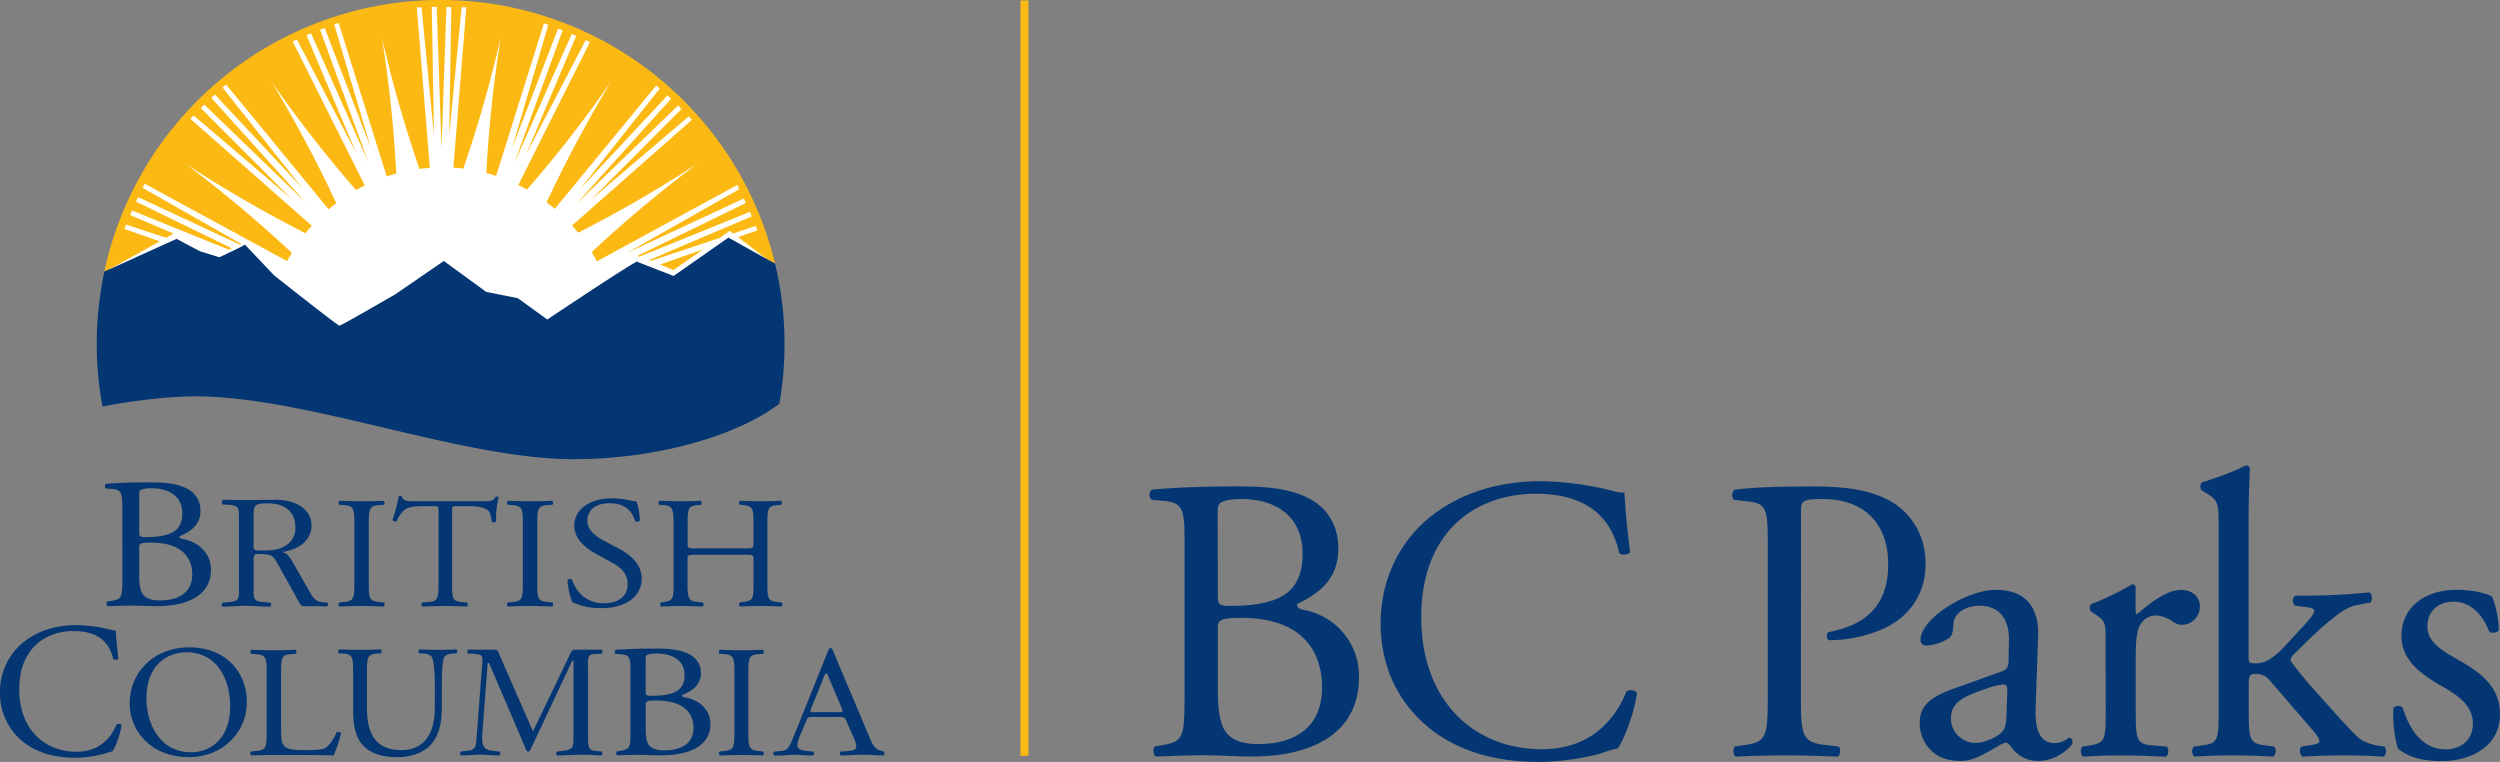 <svg id="BC_Parks_Logo" data-name="BC Parks Logo" xmlns="http://www.w3.org/2000/svg" viewBox="64.92 90.53 950.01 289.53"><rect x="64.92" y="90.53" width="950.01" height="289.53" fill="#808080" stroke="none"/><defs><style>.cls-1{fill:#043673;}.cls-2{fill:#fdb913;}.cls-3{fill:#fff;}</style></defs><path class="cls-1" d="M1012,317.47a36,36,0,0,1,2.47,12.49c-.61,1.08-2.93,1.39-3.7.46-2.62-6.78-7.24-11.25-13.56-11.25-6,0-9.87,3.86-9.87,9.4,0,6.32,6.48,9.71,11.87,12.79,8.17,4.63,15.72,9.87,15.72,20.81,0,11.72-10.79,17.58-22.19,17.58-7.25,0-12.64-1.55-16.49-4.63-1.24-2.93-2.16-10.48-1.85-15.56a2.6,2.6,0,0,1,3.54-.16c2.62,8.48,7.55,15.88,16.34,15.88,5.55,0,10.33-3.24,10.33-9.87,0-7.09-6.17-10.94-11.87-14.18-8.94-5.09-15.26-10.48-15.26-19,0-11.25,9.25-17.57,21-17.57,6.47,0,12.18,1.54,13.56,2.77"/><path class="cls-1" d="M908,290.66c0-9.1-.16-10-4.78-12.79l-1.55-.93c-.77-.47-.77-2.62,0-3.08,3.86-1.24,11.1-3.55,16.65-6.48a1.69,1.69,0,0,1,1.54.93c-.15,4.62-.46,12.33-.46,19.11v52.87c0,2,.15,2.31,2.78,2.31,3.39,0,6.31-1.7,10.48-6l6.31-6.79c4.32-4.62,5.4-6.31,5.4-7.08s-.77-1.24-3.4-1.55l-3.69-.46c-1.39-.46-1.39-3.39,0-3.85h3.55a242.16,242.16,0,0,0,24.5-1.23c1.08.46,1.23,3.08.3,3.85l-4.92.92c-3.08.62-5.7,2.16-9.71,5.4-6,4.78-11.26,10.33-14,12.95-1.85,1.69-2,2.46-1.08,3.69a157.6,157.6,0,0,0,10.33,12.34c6,6.77,11.41,12.79,14.49,15.72,2.15,2,5.24,2.92,8,3.39l2.16.3c1.08.78.92,3.39-.31,3.86-4.47-.31-9.71-.47-14.64-.47-6.17,0-11.56.16-16,.47-1.23-.62-1.39-3.24-.3-3.86l2.77-.46c2.31-.31,3.85-.61,3.85-1.54s-.62-2-2.62-4.31l-16.49-19.12a6.25,6.25,0,0,0-4.78-2.15c-2.78,0-2.93.46-2.93,5.24v8.48c0,11.09.31,12.63,5.86,13.4l3.69.46c1.08.78.77,3.39-.3,3.86-5.09-.31-9.56-.47-15-.47-5.55,0-10.18.16-14.8.47-1.08-.47-1.39-3.08-.15-3.86l3.39-.46c5.7-.77,5.86-2.31,5.86-13.4Z"/><path class="cls-1" d="M865.05,333.35c0-6,0-6.78-4.17-9.55l-1.39-.93c-.61-.62-.61-2.31.16-2.77a118.85,118.85,0,0,0,15.57-7.56c.77.16,1.23.46,1.23,1.08v8.94c0,.77.15,1.24.46,1.39,5.4-4.47,11.26-9.25,17-9.25,3.86,0,6.95,2.46,6.95,6.17a6.85,6.85,0,0,1-6.64,7.09,5.9,5.9,0,0,1-3.39-1.08,12.56,12.56,0,0,0-6.77-2.47,6.86,6.86,0,0,0-5.56,3.09c-1.54,2.15-2,6.62-2,11.86v21c0,11.09.31,12.94,6.16,13.4l5.56.46c1.07.78.77,3.39-.32,3.86-7.24-.31-11.71-.47-17.1-.47-5.55,0-10.18.16-14.18.47-1.08-.47-1.39-3.08-.31-3.86l2.93-.46c5.7-.92,5.86-2.31,5.86-13.4Z"/><path class="cls-1" d="M816,372.81c3.09,0,7.87-2.32,9.41-3.86,1.84-1.84,1.84-4,2-7.24l.31-9.09c0-1.7-.62-2-1.54-2a28.83,28.83,0,0,0-6.32,1.55c-9.1,3.08-13.57,5.39-13.57,11.4a9.29,9.29,0,0,0,9.71,9.25m9.56-27.13c2.31-.77,2.62-2.15,2.62-4.47l.15-7.09c.16-5.7-1.69-13.41-11.25-13.41-4.32,0-9.55,2.16-9.86,6.94-.16,2.46-.31,4.31-1.55,5.24a16.54,16.54,0,0,1-8.78,2.93,2,2,0,0,1-2.16-2.16c0-8,17.42-19,28.67-19,11.1,0,16.49,6.47,16,18l-.93,26.82c-.31,7.09,1.09,13.41,7.09,13.41a8.88,8.88,0,0,0,3.86-.92c.77-.46,1.54-1.08,2-1.08.62,0,1.08.93,1.08,2,0,.77-5.39,6.79-12.94,6.79a12.32,12.32,0,0,1-10-4.79c-.61-.92-1.53-2.15-2.46-2.15s-2.92,1.38-6,3.08c-3.39,1.85-6.79,3.86-11.1,3.86-4.47,0-8.17-1.24-10.79-3.55a14.43,14.43,0,0,1-4.78-10.79c0-6,2.94-9.55,12.8-13.1Z"/><path class="cls-1" d="M749.28,354.47c0,16.18.3,18.19,10.17,19.26l4.16.46c.93.78.62,3.39-.31,3.86-8.78-.31-13.87-.47-20-.47-6.48,0-12,.16-18.8.47-.93-.47-1.24-2.93-.32-3.86l3.24-.46c8.94-1.23,9.25-3.08,9.25-19.26V297.59c0-13.1-.31-15.72-7.25-16.49l-5.54-.62c-1.08-.92-.93-3.23.3-3.85,8.17-1.08,17.73-1.23,30.52-1.23s22.35,1.69,29.6,6.16c7.08,4.47,12.33,12.49,12.33,23.12,0,14.18-8.79,21.27-15.42,24.51a52,52,0,0,1-21.26,4.62c-1.09-.46-1.09-2.77-.16-3.08,16.65-3.08,22.65-12.48,22.65-25.89,0-14.95-8.78-24.66-24.81-24.66-8.17,0-8.32.61-8.32,5.54Z"/><path class="cls-1" d="M609,286.5c11.26-8.79,25.59-13.11,41.62-13.11a119.11,119.11,0,0,1,27.28,3.7,11.36,11.36,0,0,0,4.31.62c.16,3.54.93,13.26,2.16,22.66-.77,1.07-3.08,1.23-4.16.3-2.31-10.48-9.25-22.5-31.6-22.5C625,278.17,605,293.12,605,325c0,32.36,20.49,50.24,45.77,50.24,19.89,0,28.67-12.95,32.21-22,1.08-.77,3.4-.46,4,.62-1.07,8-5.08,18.19-7.4,21.12a30.32,30.32,0,0,0-5.39,1.54c-3.39,1.23-14.49,3.54-24.35,3.54-13.87,0-27.13-2.77-38.38-10.33-12.33-8.47-21.89-22.5-21.89-42.38,0-17.11,7.71-31.75,19.42-40.84"/><path class="cls-1" d="M527.7,352.16c0,5.54.31,13.4,3.24,16.79,2.92,3.55,7.55,4.32,12.17,4.32,13.72,0,24.2-6.16,24.2-21.58,0-12.17-6.17-26.36-30.67-26.36-8.33,0-8.94.93-8.94,4Zm0-35.76c0,4.31.15,4.62,8,4.31,15.73-.61,24.2-5.24,24.2-19.73,0-15.1-11.25-20.8-23-20.8-3.39,0-5.69.3-7.08.92-1.55.46-2.16,1.24-2.16,4Zm-12.64-20.5c0-11.41-.62-14.34-7.55-15l-4.93-.46c-1.24-.92-1.08-3.24.15-3.85,8.32-.77,18.8-1.23,33.14-1.23,9.71,0,19,.77,25.89,4.31,6.63,3.24,11.72,9.4,11.72,19.27,0,11.1-6.48,16.8-15.73,21.12,0,1.54,1.24,2,2.93,2.31a25.5,25.5,0,0,1,20.65,25.74c0,17.88-13.25,29.9-41,29.9-4.47,0-12-.47-18.5-.47-6.78,0-12,.31-17.72.47-.92-.47-1.23-2.93-.31-3.86l2.77-.46c8.17-1.38,8.48-3.08,8.48-19.26Z"/><rect class="cls-2" x="452.7" y="90.7" width="3.04" height="287.03"/><path class="cls-1" d="M383.13,361.15h-7.84c-.27,0-2.45.26-2.45-.38a3.16,3.16,0,0,1,.21-.77l4.7-11.64c.13-.32.61-1.92,1.15-1.92s1,1.67,1.09,1.92l4.63,10.87c0,.13.48,1.15.48,1.41,0,.71-1.56.51-2,.51m17.58,14.93-.23-.18-.91-.12c-2.61-.58-3.62-3.73-4.59-6l-13.42-31.77c-.13-.38-.4-1.21-.93-1.21-.73,0-.93.89-1.13,1.39L366.68,370c-.47,1.19-1.67,4.11-2.53,5a3.64,3.64,0,0,1-2.44.9l-1.07.11-1.58.16a1.09,1.09,0,0,0,.14,1.51l2.48-.09c1.75,0,3.51-.24,5.26-.24,1.48,0,2.95.15,4.43.22l2.48.09a1.09,1.09,0,0,0,.14-1.51l-1.68-.18-.91-.09c-1.54-.17-3.46-.45-3.46-2.14a10.5,10.5,0,0,1,.93-3.49l2-4.75c1-2.27.6-2.53,3.26-2.53h9c3.19,0,2.73,0,4.13,3.23L389.4,371a10.6,10.6,0,0,1,.93,3.11c0,1.59-1.73,1.69-3.36,1.83l-1,.08-1.61.11a1.09,1.09,0,0,0,.13,1.51l2.48-.09c1.89-.07,3.79-.21,5.62-.21,2.33,0,4.65.15,7,.22.76,0,.11.05,1,.07a1.08,1.08,0,0,0,.14-1.5"/><path class="cls-1" d="M344,346.79c0-6.38-.13-7.41-4-7.71l-1.63-.12c-.39-.24-.26-1.33.13-1.51,3.26.12,5.47.18,8.21.18s4.82-.06,8.08-.18c.39.18.52,1.27.12,1.51l-1.62.12c-3.85.3-4,1.33-4,7.71v21.49c0,6.38.13,7.23,4,7.65l1.62.18c.4.24.27,1.33-.12,1.51-3.26-.12-5.48-.18-8.08-.18s-5,.06-8.21.18a1.11,1.11,0,0,1-.13-1.51l1.63-.18c3.84-.42,4-1.27,4-7.65Z"/><path class="cls-1" d="M310.29,367.33c0,2.18.14,5.29,1.48,6.64s3.46,1.7,5.59,1.7c6.28,0,11.09-2.43,11.09-8.53,0-4.81-2.83-10.41-14.06-10.41-3.82,0-4.1.36-4.1,1.58Zm0-14.14c0,1.71.07,1.83,3.67,1.71,7.21-.24,11.1-2.07,11.1-7.8,0-6-5.16-8.22-10.53-8.22a10.08,10.08,0,0,0-3.25.36c-.71.19-1,.49-1,1.59Zm-5.8-8.1c0-4.51-.28-5.66-3.46-5.91l-2.26-.22c-.26-.23-.39-1.45.07-1.49,3.82-.28,8.62-.48,15.19-.48,4.45,0,8.69.3,11.88,1.7,3,1.28,5.36,3.72,5.36,7.62,0,4.39-3,6.64-7.2,8.35,0,.61.56.79,1.34.91,3.82.61,9.47,3.65,9.47,10.17,0,7.07-6.08,11.82-18.8,11.82-2.05,0-5.51-.18-8.48-.18s-5.51.12-8.12.18a1.06,1.06,0,0,1-.15-1.52l1.28-.19c3.74-.55,3.88-1.21,3.88-7.61Z"/><path class="cls-1" d="M291.94,375.92l-1-.09a2.53,2.53,0,0,1-1.78-.7c-.85-.9-.78-3.45-.78-4.48V344.22c0-1.15-.28-3.64.56-4.54a3,3,0,0,1,2.09-.59h0l.9-.06,1.68-.12c.4-.24.26-1.33-.14-1.51-.89,0-1.71,0-2.48,0h-7.11c-.78,0-1.48,0-1.91.83l-14.5,30.2-12.81-29.18c-.42-1-.49-1.85-1.83-1.85h-7.4c-.78,0-1.63,0-2.52-.05-.4.18-.54,1.27-.14,1.51l1.68.12,1,.07c2.77.18,3,.8,2.7,3.73L246,371.16c-.19,2.85-.34,4.35-3.32,4.63l-1,.11-1.67.19a1.06,1.06,0,0,0,.13,1.5l2.45-.07c1.51-.07,3.05-.21,4.59-.21s3.33.15,5,.22l2.48.09a1.09,1.09,0,0,0,.13-1.51l-1.67-.18-.93-.08c-4.31-.29-4.21-3.34-3.94-7.06l2-26.36h.49l13.87,32.45c.14.44.35,1.21,1.05,1.21s.85-.71,1.06-1.15l15.63-33.28h.49v29c0,1.15.14,3.52-1.06,4.41a8.67,8.67,0,0,1-2.66.75c-.28,0-.57.09-.9.12l-1.68.18a1.08,1.08,0,0,0,.14,1.51c.88,0,2.44-.08,2.44-.08,2.27-.07,4.58-.23,6.89-.23,1.65,0,4.9.15,4.9.15.78,0,1.66.11,2.55.15a1.1,1.1,0,0,0,.14-1.52Z"/><path class="cls-1" d="M230.18,352.63c0-3.74-.12-10.68-1.21-12.49-.45-.73-1.6-1.15-3.2-1.27l-1.59-.12a1,1,0,0,1,.12-1.45c2.43.13,4.8.18,7.29.18,2.69,0,4.41-.05,6.72-.18a1,1,0,0,1,.12,1.45l-1.53.12c-1.6.12-2.82.67-3.2,1.45-.89,2-.89,8.92-.89,12.31v6.81c0,5.25-.9,10.79-4.48,14.41-2.75,2.84-7.48,4.41-12.21,4.41-4.41,0-8.82-.79-12-3.32-3.39-2.65-5-7.06-5-14.24V346.47c0-6.27-.13-7.29-3.84-7.6l-1.6-.12c-.38-.24-.25-1.26.13-1.45,3.2.13,5.37.18,7.93.18s4.73-.05,7.86-.18c.38.19.51,1.21.13,1.45l-1.53.12c-3.71.31-3.84,1.33-3.84,7.6v13c0,9.7,3.2,16.09,13,16.09,9.27,0,12.78-6.87,12.78-16Z"/><path class="cls-1" d="M166.25,346.68c0-6.33-.13-7.3-4.31-7.6l-1.66-.12c-.4-.24-.26-1.33.14-1.51,3.71.12,6,.18,8.62.18s4.84-.06,8.16-.18c.4.18.53,1.27.13,1.51l-1.59.12c-3.91.3-4,1.27-4,7.6v21c0,3.81.19,5.37,1.39,6.52.73.67,2,1.39,7.23,1.39,5.64,0,7-.24,8.09-.79,1.33-.72,3.05-2.89,4.38-6,.4-.3,1.66-.06,1.66.37a45.16,45.16,0,0,1-2.79,8.44c-3.38-.12-9.68-.18-16.52-.18H169c-2.79,0-4.91.06-8.62.18a1.09,1.09,0,0,1-.14-1.51l2-.18c3.85-.36,4-1.21,4-7.54Z"/><path class="cls-1" d="M152.41,359.08c0-9.95-4.62-20.69-16.72-20.69-6.59,0-15.14,4.28-15.14,17.49,0,8.93,4.56,20.51,17,20.51,7.6,0,14.82-5.43,14.82-17.31m-38.19-1.27c0-12.06,9.5-21.3,22.55-21.3,14.62,0,22,10.08,22,20.7,0,12.18-9.75,21.05-22,21.05-14.06,0-22.55-9.59-22.55-20.45"/><path class="cls-1" d="M74.25,334.26c5.34-4.16,12.14-6.19,19.73-6.19a57,57,0,0,1,12.94,1.74,5.35,5.35,0,0,0,2,.29c.08,1.68.44,6.27,1,10.71a1.55,1.55,0,0,1-2,.15c-1.09-5-4.38-10.63-15-10.63-11.19,0-20.69,7.06-20.69,22.13,0,15.29,9.72,23.74,21.71,23.74,9.42,0,13.59-6.12,15.27-10.42a1.55,1.55,0,0,1,1.9.3c-.51,3.79-2.41,8.59-3.51,10a15.25,15.25,0,0,0-2.55.72,42.88,42.88,0,0,1-11.55,1.68c-6.58,0-12.86-1.31-18.2-4.88a23.46,23.46,0,0,1-10.37-20,24.15,24.15,0,0,1,9.2-19.3"/><path class="cls-1" d="M329.42,301.34c-3.11,0-3.24.13-3.24,1.93v8.51c0,6.33.32,7.18,4,7.53l1.88.19c.39.24.26,1.32-.13,1.51-3.5-.13-5.71-.19-8.24-.19-2.8,0-5,.12-7.53.19a1.11,1.11,0,0,1-.13-1.51l1.1-.19c3.64-.59,3.76-1.2,3.76-7.53V290.06c0-6.33-.45-7.35-3.82-7.6l-1.69-.12c-.39-.23-.26-1.32.13-1.51,3.18.06,5.38.19,8.18.19,2.53,0,4.74-.06,7.53-.19.38.19.51,1.28.12,1.51l-1.23.12c-3.76.37-3.89,1.27-3.89,7.6V297c0,1.87.13,1.93,3.24,1.93H348c3.12,0,3.25-.06,3.25-1.93v-6.94c0-6.33-.13-7.23-4-7.6l-1.23-.12c-.39-.23-.26-1.32.13-1.51,3,.13,5.19.19,7.85.19s4.74-.06,7.66-.19c.39.19.52,1.28.12,1.51l-1.36.12c-3.76.37-3.89,1.27-3.89,7.6v21.72c0,6.33.13,7.12,3.89,7.53l1.56.19c.39.24.26,1.32-.13,1.51-3.11-.13-5.32-.19-7.85-.19s-5,.06-7.85.19a1.11,1.11,0,0,1-.13-1.51l1.23-.19c4-.59,4-1.2,4-7.53v-8.51c0-1.8-.13-1.93-3.25-1.93Z"/><path class="cls-1" d="M293.6,321.62a25.26,25.26,0,0,1-11.1-2.23c-.86-1.33-1.78-5.61-1.92-8.45a1.44,1.44,0,0,1,1.71-.18c1.06,3.09,4,9,12.24,9,6,0,8.89-3.32,8.89-6.93,0-2.66-.64-5.61-5.84-8.45l-6.75-3.74c-3.56-2-7.69-5.42-7.69-10.37,0-5.73,5.27-10.38,14.52-10.38a32.18,32.18,0,0,1,6.61.79,11.3,11.3,0,0,0,2.5.36,22.76,22.76,0,0,1,1.28,7.36,1.61,1.61,0,0,1-1.78.18c-.93-2.89-2.85-6.81-9.68-6.81s-8.47,3.92-8.47,6.69c0,3.5,3.42,6,6.05,7.42l5.69,3c4.49,2.36,8.9,5.85,8.9,11.58,0,6.64-5.91,11.16-15.16,11.16"/><path class="cls-1" d="M263.6,290.18c0-6.39-.14-7.41-4.09-7.72l-1.67-.12c-.4-.23-.26-1.32.14-1.51,3.34.12,5.62.19,8.43.19s5-.07,8.3-.19c.41.19.54,1.28.14,1.51l-1.68.12c-3.94.31-4.08,1.33-4.08,7.72v21.48c0,6.39.14,7.24,4.08,7.65l1.68.19c.4.24.27,1.32-.14,1.51-3.34-.13-5.62-.19-8.3-.19s-5.09.06-8.43.19a1.09,1.09,0,0,1-.14-1.51l1.67-.19c3.95-.41,4.09-1.26,4.09-7.65Z"/><path class="cls-1" d="M236.72,311.78c0,6.33.12,7.24,3.76,7.53l2,.19c.37.24.25,1.32-.13,1.51-3.58-.13-5.7-.19-8.22-.19s-4.7.06-8.71.19a1,1,0,0,1,0-1.51l2.26-.19c3.57-.29,3.88-1.2,3.88-7.53v-27c0-1.86,0-1.92-1.88-1.92h-3.45c-2.7,0-6.15.12-7.71,1.51a10.78,10.78,0,0,0-2.82,4.15,1.24,1.24,0,0,1-1.64-.41,59.7,59.7,0,0,0,2.38-9,1.77,1.77,0,0,1,1.2,0c.37,1.94,2.44,1.88,5.33,1.88h25.4c3.39,0,4-.12,4.89-1.69.32-.12,1-.06,1.13.18a35.07,35.07,0,0,0-.94,9.17c-.25.48-1.31.48-1.63.12-.18-1.51-.62-3.75-1.57-4.4-1.44-1-3.82-1.51-7.27-1.51h-4.46c-1.87,0-1.81.06-1.81,2.05Z"/><path class="cls-1" d="M199.57,290.18c0-6.39-.13-7.41-4.08-7.72l-1.67-.12c-.41-.23-.27-1.32.13-1.51,3.35.12,5.62.19,8.44.19s5-.07,8.3-.19c.4.19.53,1.28.13,1.51l-1.67.12c-4,.31-4.09,1.33-4.09,7.72v21.48c0,6.39.14,7.24,4.09,7.65l1.67.19c.4.24.27,1.32-.13,1.51-3.35-.13-5.63-.19-8.3-.19s-5.09.06-8.44.19a1.08,1.08,0,0,1-.13-1.51l1.67-.19c3.95-.41,4.08-1.26,4.08-7.65Z"/><path class="cls-1" d="M164.94,299.68c-1.21,0-3.65.45-3.65-1.17V287c0-4.53.15-5.18,5.58-5.18,6.36,0,10.3,3.24,10.3,9.18a7.6,7.6,0,0,1-3.29,6.6c-2.72,1.87-5.65,2.13-8.94,2.13m24.4,19.82-1.67-.15-.93-.12c-2.45-.43-3.43-2.62-4.58-4.64l-5.79-10.08c-1-1.68-2.07-3.94-4.36-4.27,5.93-.71,11.29-4.13,11.29-10,0-6.8-6.72-9.83-13.51-9.83-4.07,0-7.79.11-11.93.11-2.28,0-5-.11-7.29-.11-1.27,0-1.29.26-1.29,1,0,1.05.44.75,1.79.83,4.83.27,4.64,1.17,4.64,5.31v26.43c0,3.78.33,4.92-3.64,5.27l-1,.1-1.68.17a1.09,1.09,0,0,0,.14,1.51l2.48-.09c2.2-.07,4.4-.24,6.59-.24s4.33.17,6.51.24h0l2.47.08a1.07,1.07,0,0,0,.14-1.5l-1.69-.17-.95-.09c-4-.27-3.76-1.4-3.76-5.28V304c0-.59-.07-2.13.36-2.59s1-.32,1.57-.32c5.43,0,5.36.52,7.93,5l7,12.61c.57,1,1,2.19,2.43,2.19h6.08l2.46.09a1.09,1.09,0,0,0,.14-1.51"/><path class="cls-1" d="M117.82,309c0,2.54.16,6.14,1.65,7.69s3.84,2,6.19,2c7,0,12.31-2.82,12.31-9.89,0-5.57-3.14-12.07-15.6-12.07-4.23,0-4.55.42-4.55,1.84Zm0-16.39c0,2,.08,2.12,4.08,2,8-.28,12.31-2.4,12.31-9,0-6.92-5.72-9.53-11.68-9.53a10.74,10.74,0,0,0-3.61.42c-.78.22-1.1.57-1.1,1.84Zm-6.42-9.39c0-5.22-.37-6.61-3.9-6.89l-2.45-.17c-.4-.32-.28-1.73.08-1.76,4.23-.38,9.56-.57,16.85-.57,4.94,0,9.64.35,13.17,2a9.24,9.24,0,0,1,5.95,8.83c0,5.08-3.29,7.69-8,9.67,0,.7.63.92,1.49,1.06,4.23.7,10.5,4.23,10.5,11.79,0,8.19-6.74,13.7-20.85,13.7-2.27,0-6.11-.21-9.4-.21-3.45,0-6.12.14-9,.21a1.27,1.27,0,0,1-.15-1.77l1.41-.21c4.15-.63,4.31-1.41,4.31-8.83Z"/><path class="cls-3" d="M139.12,238.6c42.4,0,101,23.86,143.6,23.86,30.37,0,60-8.1,76.87-20a130.59,130.59,0,0,0,1.8-21.53,129,129,0,1,0-256.29,21.3c4.66-.87,20.47-3.59,34-3.59"/><polygon class="cls-2" points="315.72 191.05 320.82 193.17 332.14 185.28 315.72 191.05"/><path class="cls-2" d="M125.62,182.24l-13.41-4.72.67-1.64,15.11,5,.06,0,2-1.13.8-.5-16.47-7,.7-1.73,36.76,14.87,1.21-.5-36.46-17.77.82-1.67,38.63,18,.53-.27L119.1,161.92l.77-1.6L174,189.75c.44-.82,1.37-2.31,1.84-3.11a480.13,480.13,0,0,0-40.4-33.85A483.76,483.76,0,0,0,181,179.16c.84-1,1.52-1.87,2.41-2.86l-46.15-40.62,1.24-1.27,37.24,31.74-34.5-34.55,1.29-1.34,38.74,37.44-36.06-40,1.38-1.25,33.33,35.69-30.42-38.33,1.31-1.19,39,47.45c1-.87,1.84-1.52,2.9-2.33A479.14,479.14,0,0,0,168,121.43a481.94,481.94,0,0,0,32.21,41.32c1.13-.64,2.28-1.25,3.45-1.82l-.2-.13-27.33-54.54,1.63-.71,22.64,43.38-19-45,1.7-.76L205,152.43l-18.44-50.61,1.74-.64,17.54,45.58L191.94,99.82l1.66-.61,18.23,58.21,0,.16,0,0c1.2-.41,2.44-.77,3.68-1.1A481.58,481.58,0,0,0,210,104.58a484,484,0,0,0,14.31,50.14c1.28-.16,2.56-.29,3.86-.38l0-.06h.16l-.09-.13-4.91-60.81,1.78,0,4.74,48.7L229,93.17l1.86-.06L232.71,147l1.86-53.84,1.86.06L235.61,142l4.74-48.7,1.77,0-4.9,60.81-.1.13h0v0h.08c1.27.08,2.53.21,3.78.35a484.36,484.36,0,0,0,14.28-50.07,480,480,0,0,0-5.52,51.75c1.25.33,2.49.7,3.71,1.1l18.17-58,1.66.61L259.45,147,277,101.39l1.74.64-18.44,50.61,21.89-49.22,1.7.75-19.05,45,22.64-43.38,1.63.71-27.23,54.34,0,0c1.13.55,2.22,1.13,3.31,1.73a479.93,479.93,0,0,0,32-41.13,483.22,483.22,0,0,0-24.56,46c1.06.8,2.09,1.62,3.08,2.47L314.33,123l1.31,1.19L285.22,162.5l33.33-35.69,1.38,1.25-36.07,40,38.74-37.44,1.3,1.34-34.51,34.55,37.25-31.74,1.23,1.27L282.3,176.23l0,0c.8.89,1.56,1.81,2.31,2.74a483.35,483.35,0,0,0,45.26-26.2,478.92,478.92,0,0,0-40.11,33.57c.56.94,1.46,2.53,2,3.49l53.32-29,.77,1.6-42.56,24.14L347.56,166l.81,1.67-41.24,20.09.8.28,41.95-17,.71,1.72-39,16.59.73.3,26-8.67,3.92-2.73,1.29,1,8.56-2.86.67,1.65-7.4,2.6L356,188.79l3.43,1.91a130.71,130.71,0,0,0-254.87,3l.48-.23,1.56-.71,1-.45Z"/><path class="cls-1" d="M103.85,245s19.27-3.85,35.37-3.85c42.39,0,101,23.87,143.6,23.87,31.21,0,61.66-8.57,78.25-21.05a131.5,131.5,0,0,0-1.61-53.25l-17.74-9.9L320.9,195.4l-14-5.45c-4.74,2.39-34,22-34,22l-11.22-8.12-12-2.39L233.58,189.7l-18.41,12.64s-20.56,11.94-21.26,11.94-24.8-19.09-24.8-19.09L158,183.49c-1.89,1.19-9.44,4.66-9.44,4.66l-.38.1L140.88,186l-8.87-4.7-26.94,12.22-.48.23a131.19,131.19,0,0,0-.74,51.24"/></svg>
